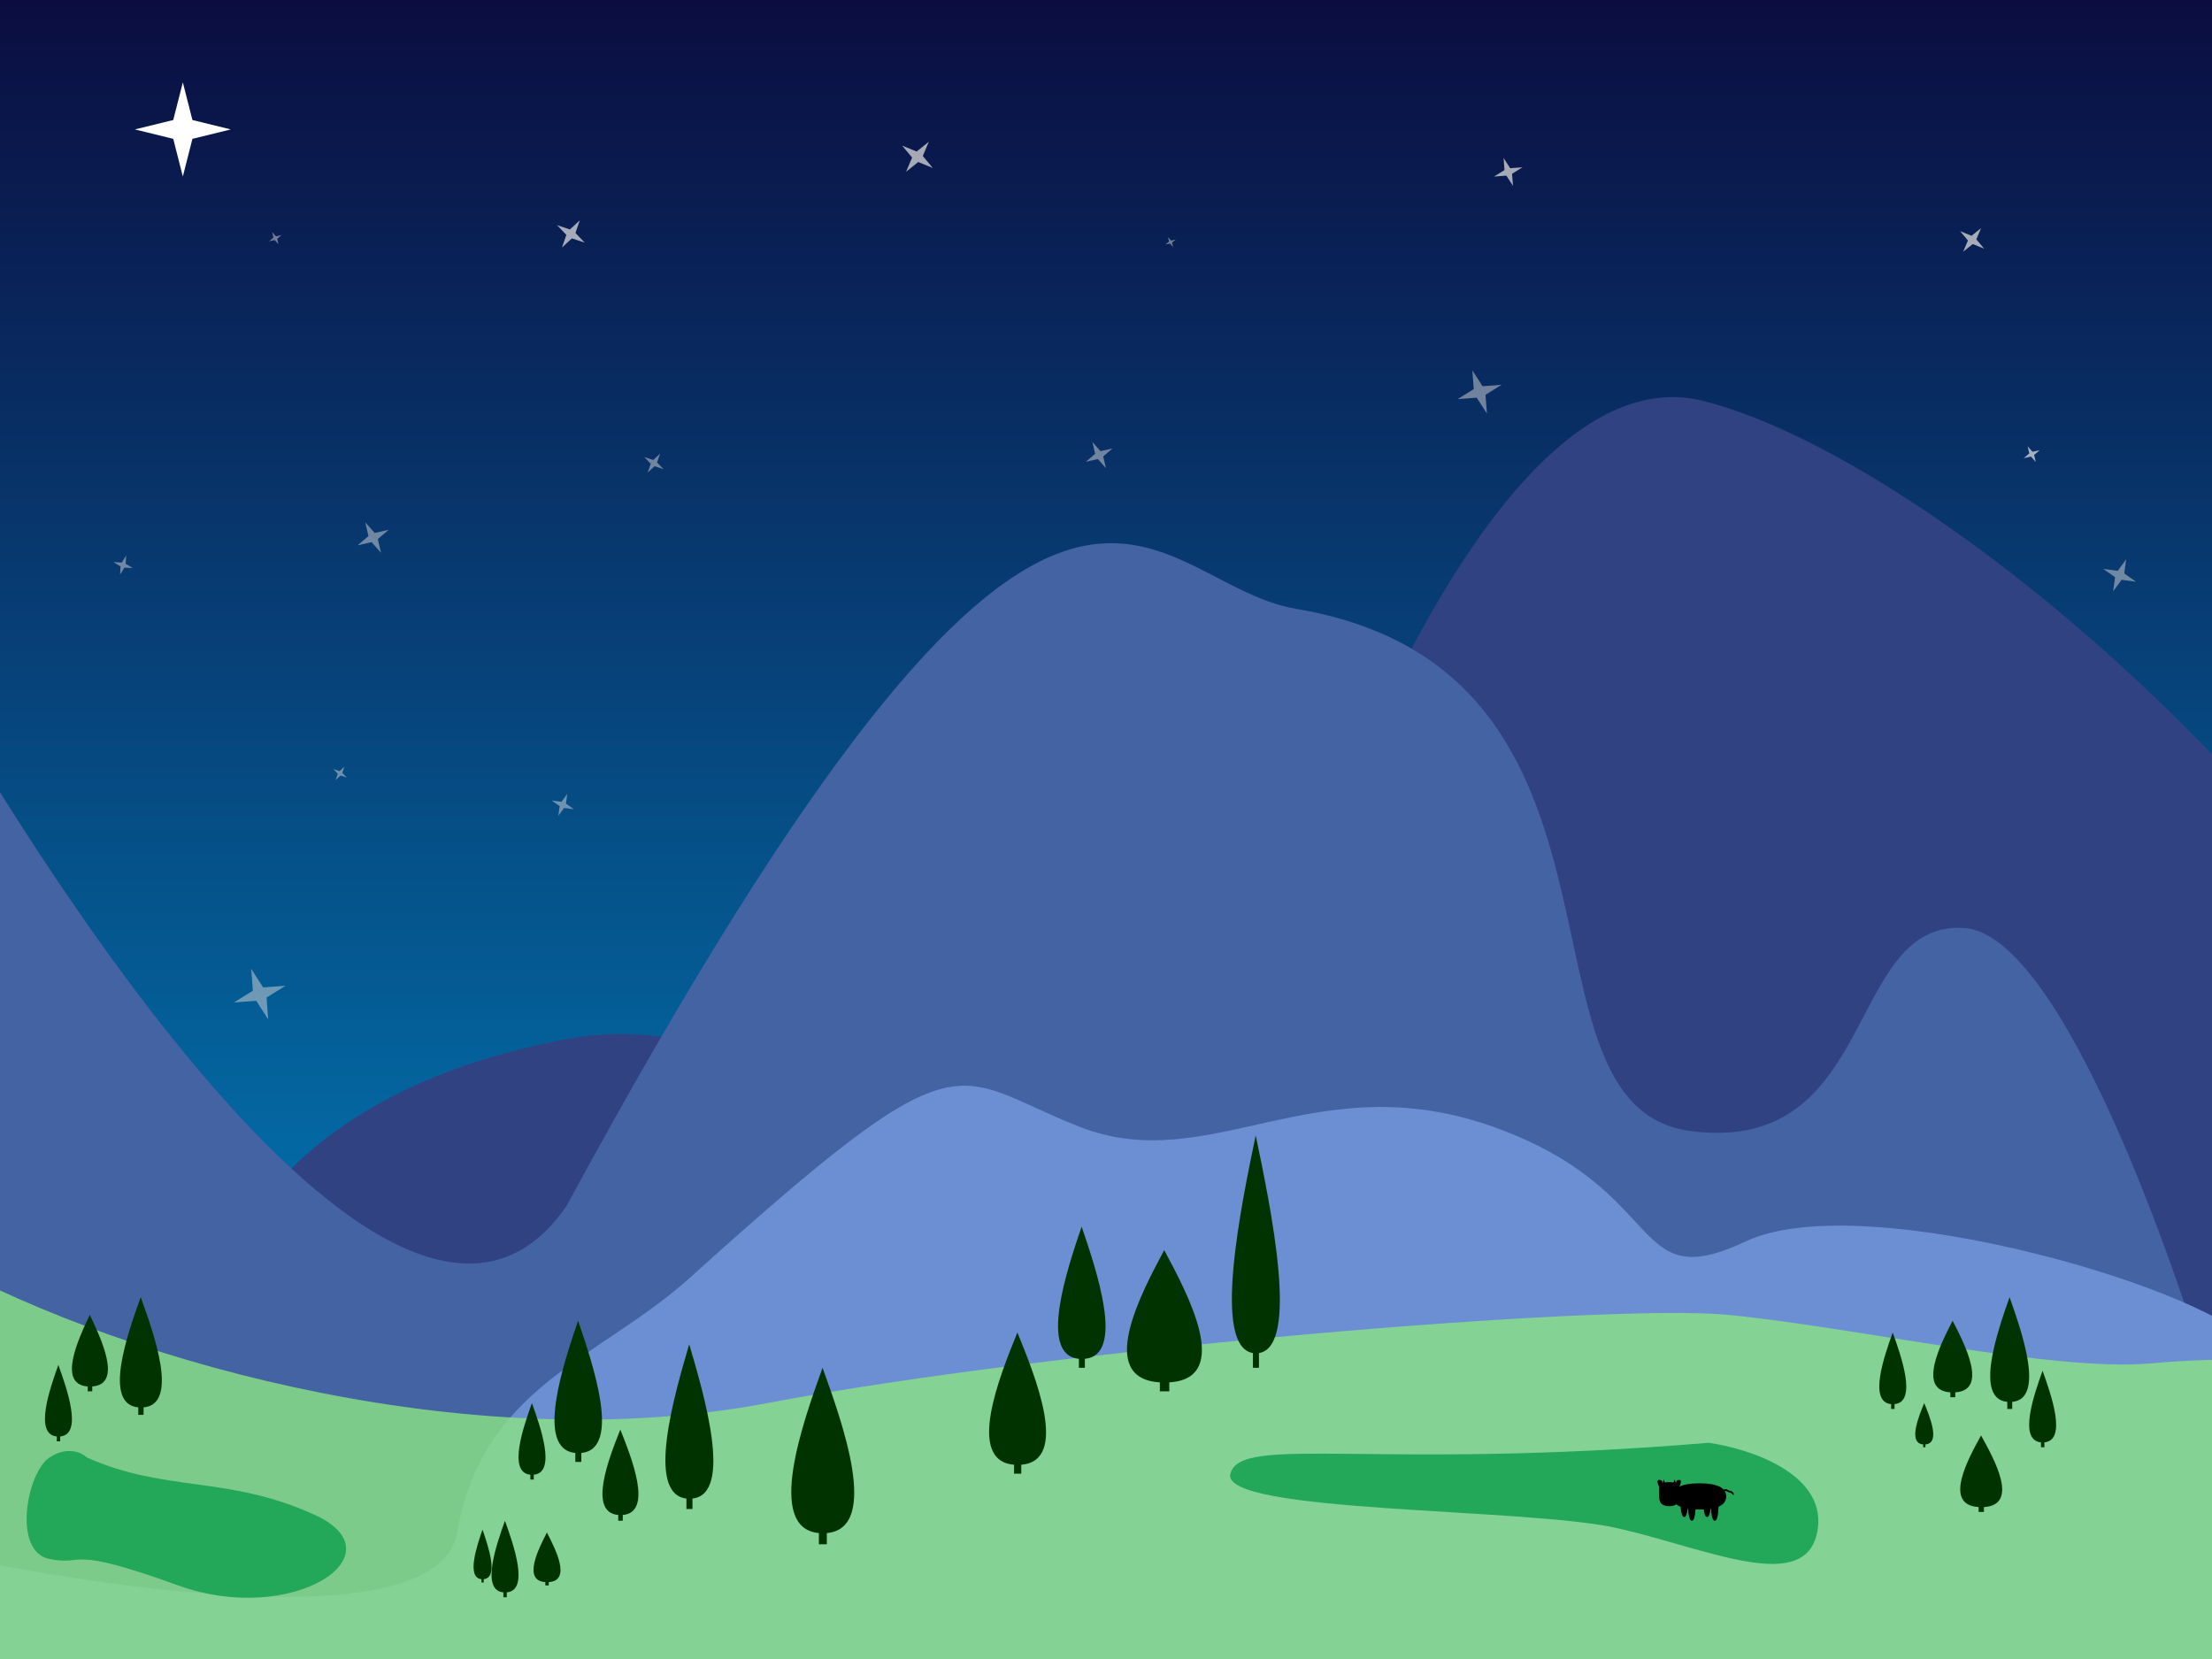 <svg viewBox="0 0 800 600" fill="none" xmlns="http://www.w3.org/2000/svg">
<g clip-path="url(#clip0_121_5)">
<rect width="800" height="600" fill="url(#paint0_linear_121_5)"/>
<path d="M616.26 145.049C539.512 125.475 470.461 311.361 445.528 406.751C421.138 488.83 300.271 358.511 206.504 375.532C112.737 392.553 85.095 442.553 74.255 470.213C65.583 492.34 -30.894 509.574 -78.049 515.425L-42.818 641.489L926.287 621.808V504.092C913.821 348.773 712.195 169.517 616.26 145.049Z" fill="#304282"/>
<path d="M468.835 220.213C411.491 210.526 384.824 104.255 204.878 436.17C142.873 526.383 1.265 301.419 -61.789 177.66V600.532H837.94L803.794 515.426C787.173 456.56 745.257 338.191 710.569 335.638C667.209 332.447 679.675 418.085 611.382 409.042C543.089 400 601.084 242.553 468.835 220.213Z" fill="#4363A2"/>
<path d="M390.244 407.447C343.089 388.83 349.593 371.809 248.78 462.766C215.718 491.999 174.526 501.596 165.312 554.255C157.94 596.383 15.176 571.809 -55.285 554.255V688.298H837.398L826.558 564.894C800.361 537.589 824.824 503.936 815.718 487.766C804.336 467.553 674.255 428.723 631.436 448.936C588.618 469.149 604.336 430.319 539.837 407.447C475.339 384.575 437.398 426.064 390.244 407.447Z" fill="#6C8FD3"/>
<g filter="url(#filter0_d_121_5)">
<g filter="url(#filter1_d_121_5)">
<path d="M62.656 43.404L66.125 29.787L69.594 43.404L83.469 46.808L69.594 50.213L66.125 63.83L62.656 50.213L48.781 46.808L62.656 43.404Z" fill="white"/>
</g>
<path d="M135.502 192.751L140.571 191.611L136.645 194.958L137.806 199.931L134.397 196.079L129.329 197.219L133.254 193.873L132.093 188.899L135.502 192.751Z" fill="#D9D9D9" fill-opacity="0.5"/>
<path d="M236.248 166.358L238.742 164.064L237.642 167.24L239.979 169.688L236.743 168.608L234.249 170.902L235.349 167.726L233.012 165.278L236.248 166.358Z" fill="#D9D9D9" fill-opacity="0.5"/>
<path d="M398.006 163.168L402.363 162.189L398.989 165.065L399.987 169.34L397.056 166.029L392.699 167.009L396.074 164.132L395.075 159.857L398.006 163.168Z" fill="#D9D9D9" fill-opacity="0.5"/>
<path d="M203.067 289.982L205.167 287.139L204.678 290.618L207.575 292.678L204.03 292.198L201.931 295.041L202.42 291.563L199.523 289.502L203.067 289.982Z" fill="#D9D9D9" fill-opacity="0.5"/>
<path d="M122.808 278.896L124.558 277.286L123.786 279.515L125.426 281.232L123.155 280.474L121.405 282.084L122.177 279.855L120.537 278.138L122.808 278.896Z" fill="#D9D9D9" fill-opacity="0.5"/>
<path d="M44.045 203.466L45.634 200.915L45.455 203.9L48.055 205.461L45.013 205.285L43.423 207.836L43.602 204.851L41.002 203.29L44.045 203.466Z" fill="#D9D9D9" fill-opacity="0.5"/>
<path d="M423.532 87.006L425.186 86.652L423.896 87.728L424.257 89.351L423.161 88.085L421.507 88.439L422.796 87.363L422.436 85.74L423.532 87.006Z" fill="#D9D9D9" fill-opacity="0.5"/>
<path d="M95.174 357.109L103.236 356.529L96.401 360.764L96.992 368.676L92.677 361.968L84.615 362.548L91.45 358.313L90.859 350.402L95.174 357.109Z" fill="#D9D9D9" fill-opacity="0.5"/>
<path d="M536.192 139.676L543.079 139.166L537.248 142.797L537.768 149.555L534.068 143.832L527.182 144.343L533.013 140.712L532.492 133.954L536.192 139.676Z" fill="#D9D9D9" fill-opacity="0.5"/>
<path d="M99.803 85.471L101.84 85.012L100.262 86.358L100.729 88.357L99.359 86.808L97.321 87.266L98.899 85.921L98.433 83.922L99.803 85.471Z" fill="#D9D9D9" fill-opacity="0.5"/>
<path d="M765.896 206.454L768.964 202.285L768.256 207.38L772.504 210.391L767.312 209.696L764.244 213.866L764.952 208.77L760.703 205.759L765.896 206.454Z" fill="#D9D9D9" fill-opacity="0.5"/>
<path d="M206.119 82.982L209.706 79.682L208.123 84.25L211.485 87.77L206.831 86.217L203.244 89.516L204.827 84.948L201.465 81.428L206.119 82.982Z" fill="#D9D9D9" fill-opacity="0.75"/>
<path d="M546.176 60.833L550.633 60.502L546.859 62.852L547.196 67.226L544.801 63.523L540.344 63.853L544.118 61.503L543.782 57.13L546.176 60.833Z" fill="#D9D9D9" fill-opacity="0.75"/>
<path d="M713.025 85.279L716.484 82.5L714.765 86.549L717.596 89.943L713.47 88.256L710.012 91.034L711.731 86.986L708.9 83.591L713.025 85.279Z" fill="#D9D9D9" fill-opacity="0.75"/>
<path d="M331.522 54.805L335.929 51.264L333.738 56.423L337.345 60.748L332.089 58.598L327.682 62.138L329.873 56.979L326.265 52.655L331.522 54.805Z" fill="#D9D9D9" fill-opacity="0.75"/>
<path d="M735.081 163.399L737.701 162.809L735.672 164.539L736.272 167.11L734.51 165.119L731.89 165.708L733.919 163.978L733.319 161.407L735.081 163.399Z" fill="#D9D9D9" fill-opacity="0.75"/>
</g>
<path d="M277.507 507.447C173.984 527.128 50.407 495.213 -22.764 455.319V638.298L828.184 627.128L841.734 493.085C831.978 492.021 805.528 490.532 777.778 493.085C743.089 496.277 669.377 479.787 624.932 475.532C580.488 471.277 381.03 487.766 277.507 507.447Z" fill="#89E087" fill-opacity="0.83"/>
<path d="M444.986 532.979C448.78 518.617 497.019 531.915 617.886 521.809C632.159 523.759 660.054 532.66 657.453 552.66C654.2 577.66 617.886 560.106 584.824 552.66C551.761 545.213 441.192 547.341 444.986 532.979Z" fill="#23A758"/>
<path d="M113.821 547.872C82.385 533.511 60.163 539.894 31.436 527.128C29.63 525.355 24.39 522.872 17.886 527.128C9.756 532.447 4.336 561.17 17.886 563.83C31.436 566.489 23.306 558.511 64.499 573.404C105.691 588.298 145.257 562.234 113.821 547.872Z" fill="#23A758"/>
<path d="M391.188 443.617C396.483 459.206 407.03 490.023 392.356 491.439V494.681H390.188V491.439C375.506 490.023 385.893 459.206 391.188 443.617Z" fill="#013300"/>
<path d="M421.051 452.127C429.405 467.716 446.047 498.534 422.894 499.949V503.191H419.473V499.949C396.307 498.534 412.696 467.716 421.051 452.127Z" fill="#013300"/>
<path d="M454.144 410.638C459.491 436.295 470.142 487.015 455.324 489.345V494.681H453.135V489.345C438.309 487.015 448.798 436.295 454.144 410.638Z" fill="#013300"/>
<path d="M209.074 477.659C214.369 493.248 224.916 524.066 210.242 525.481V528.723H208.074V525.481C193.392 524.066 203.78 493.248 209.074 477.659Z" fill="#013300"/>
<path d="M249.266 486.17C254.613 504.357 265.264 540.311 250.446 541.962V545.745H248.257V541.962C233.431 540.311 243.92 504.357 249.266 486.17Z" fill="#013300"/>
<path d="M367.955 481.915C374.304 497.504 386.952 528.321 369.356 529.737V532.979H366.756V529.737C349.15 528.321 361.606 497.504 367.955 481.915Z" fill="#013300"/>
<path d="M297.487 494.681C304.505 514.167 318.484 552.688 299.035 554.458V558.51H296.162V554.458C276.703 552.689 290.47 514.167 297.487 494.681Z" fill="#013300"/>
<path d="M192.38 507.447C195.388 515.891 201.379 532.583 193.044 533.35V535.106H191.812V533.35C183.473 532.584 189.373 515.891 192.38 507.447Z" fill="#013300"/>
<path d="M174.505 553.191C176.51 559.037 180.504 570.594 174.947 571.125V572.34H174.126V571.125C168.566 570.594 172.5 559.037 174.505 553.191Z" fill="#013300"/>
<path d="M182.624 550C185.632 558.444 191.623 575.137 183.288 575.903V577.66H182.056V575.903C173.717 575.137 179.617 558.444 182.624 550Z" fill="#013300"/>
<path d="M197.8 554.255C200.808 560.101 206.799 571.657 198.464 572.188V573.404H197.232V572.188C188.893 571.658 194.793 560.101 197.8 554.255Z" fill="#013300"/>
<path d="M32.478 475.532C36.488 483.976 44.476 500.668 33.363 501.435V503.191H31.721V501.435C20.601 500.669 28.468 483.976 32.478 475.532Z" fill="#013300"/>
<path d="M50.899 469.149C55.578 482.14 64.897 507.821 51.931 509V511.702H50.016V509C37.043 507.821 46.221 482.14 50.899 469.149Z" fill="#013300"/>
<path d="M21.107 493.617C24.114 502.061 30.105 518.754 21.77 519.52V521.277H20.539V519.52C12.199 518.754 18.099 502.061 21.107 493.617Z" fill="#013300"/>
<path d="M224.348 517.021C228.358 527.089 236.346 546.992 225.233 547.906V550H223.591V547.906C212.471 546.992 220.338 527.089 224.348 517.021Z" fill="#013300"/>
<path d="M684.521 481.915C687.529 490.359 693.52 507.051 685.185 507.818V509.574H683.953V507.818C675.614 507.052 681.514 490.359 684.521 481.915Z" fill="#013300"/>
<path d="M706.187 477.659C710.532 486.103 719.185 502.796 707.146 503.563V505.319H705.367V503.563C693.321 502.796 701.843 486.103 706.187 477.659Z" fill="#013300"/>
<path d="M695.914 507.447C697.919 512.318 701.913 521.949 696.356 522.391V523.404H695.535V522.391C689.975 521.949 693.909 512.318 695.914 507.447Z" fill="#013300"/>
<path d="M726.784 469.149C731.128 481.49 739.782 505.887 727.742 507.008V509.574H725.963V507.008C713.917 505.887 722.439 481.49 726.784 469.149Z" fill="#013300"/>
<path d="M738.722 495.745C741.729 504.189 747.72 520.881 739.385 521.648V523.404H738.154V521.648C729.814 520.881 735.714 504.189 738.722 495.745Z" fill="#013300"/>
<path d="M716.482 519.149C721.16 527.593 730.48 544.286 717.514 545.052V546.809H715.599V545.052C702.626 544.286 711.804 527.593 716.482 519.149Z" fill="#013300"/>
<path d="M601.272 536.414C601.272 536.414 601.877 534.634 601.877 535.228C601.877 535.821 601.877 535.821 602.481 536.414H601.272Z" fill="black"/>
<path d="M605.505 535.228C605.505 535.821 605.505 535.821 604.9 536.414H606.11C606.11 536.414 605.505 534.634 605.505 535.228Z" fill="black"/>
<path d="M603.691 544.722C600.002 544.722 600.001 542.349 600.001 539.975C600.001 537.852 600.001 537.601 600.001 537.601C599.591 536.81 599.017 535.228 600.001 535.228C600.985 535.228 601.231 535.623 601.231 536.414C601.231 536.414 602.461 536.019 603.691 536.019C604.921 536.019 606.151 536.414 606.151 536.414C606.151 535.623 606.396 535.228 607.38 535.228C608.364 535.228 607.79 536.81 607.38 537.601C607.38 537.601 607.38 537.852 607.38 539.975C607.38 542.349 607.38 544.722 603.691 544.722Z" fill="black"/>
<path d="M624.292 541.199C624.292 538.04 621.072 536.46 614.634 536.46C608.196 536.46 604.977 538.04 604.977 541.199C604.977 544.359 608.196 545.938 614.634 545.938C621.072 545.938 624.292 544.359 624.292 541.199Z" fill="black"/>
<path d="M611.875 550C613.254 550 613.254 544.584 613.254 544.584H610.495C610.495 544.584 610.495 550 611.875 550Z" fill="black"/>
<path d="M620.153 550C618.773 550 618.773 544.584 618.773 544.584H621.532C621.532 544.584 621.532 550 620.153 550Z" fill="black"/>
<path d="M610.495 543.23H607.736C607.736 543.23 607.736 548.646 609.115 548.646C610.495 548.646 610.495 543.23 610.495 543.23Z" fill="black"/>
<path d="M618.773 543.23H616.014C616.014 543.23 616.014 548.646 617.393 548.646C618.773 548.646 618.773 543.23 618.773 543.23Z" fill="black"/>
<path d="M625.671 539.168C624.981 539.168 624.291 537.814 622.912 539.168C621.532 540.522 621.532 541.199 622.912 539.845C624.291 538.491 624.981 539.845 625.671 539.845C626.361 539.845 627.051 541.199 627.051 540.522C627.051 539.845 626.361 539.168 625.671 539.168Z" fill="black"/>
</g>
<defs>
<filter id="filter0_d_121_5" x="36.002" y="24.787" width="741.502" height="348.889" filterUnits="userSpaceOnUse" color-interpolation-filters="sRGB">
<feFlood flood-opacity="0" result="BackgroundImageFix"/>
<feColorMatrix in="SourceAlpha" type="matrix" values="0 0 0 0 0 0 0 0 0 0 0 0 0 0 0 0 0 0 127 0" result="hardAlpha"/>
<feOffset/>
<feGaussianBlur stdDeviation="2.5"/>
<feComposite in2="hardAlpha" operator="out"/>
<feColorMatrix type="matrix" values="0 0 0 0 1 0 0 0 0 1 0 0 0 0 1 0 0 0 0.5 0"/>
<feBlend mode="normal" in2="BackgroundImageFix" result="effect1_dropShadow_121_5"/>
<feBlend mode="normal" in="SourceGraphic" in2="effect1_dropShadow_121_5" result="shape"/>
</filter>
<filter id="filter1_d_121_5" x="41.781" y="22.787" width="48.688" height="48.042" filterUnits="userSpaceOnUse" color-interpolation-filters="sRGB">
<feFlood flood-opacity="0" result="BackgroundImageFix"/>
<feColorMatrix in="SourceAlpha" type="matrix" values="0 0 0 0 0 0 0 0 0 0 0 0 0 0 0 0 0 0 127 0" result="hardAlpha"/>
<feOffset/>
<feGaussianBlur stdDeviation="3.5"/>
<feComposite in2="hardAlpha" operator="out"/>
<feColorMatrix type="matrix" values="0 0 0 0 1 0 0 0 0 1 0 0 0 0 1 0 0 0 1 0"/>
<feBlend mode="normal" in2="BackgroundImageFix" result="effect1_dropShadow_121_5"/>
<feBlend mode="normal" in="SourceGraphic" in2="effect1_dropShadow_121_5" result="shape"/>
</filter>
<linearGradient id="paint0_linear_121_5" x1="400" y1="0" x2="400" y2="600" gradientUnits="userSpaceOnUse">
<stop stop-color="white" stop-opacity="0"/>
<stop offset="0" stop-color="#0B0D40"/>
<stop offset="1" stop-color="#0090CD"/>
</linearGradient>
<clipPath id="clip0_121_5">
<rect width="800" height="600" fill="white"/>
</clipPath>
</defs>
</svg>
